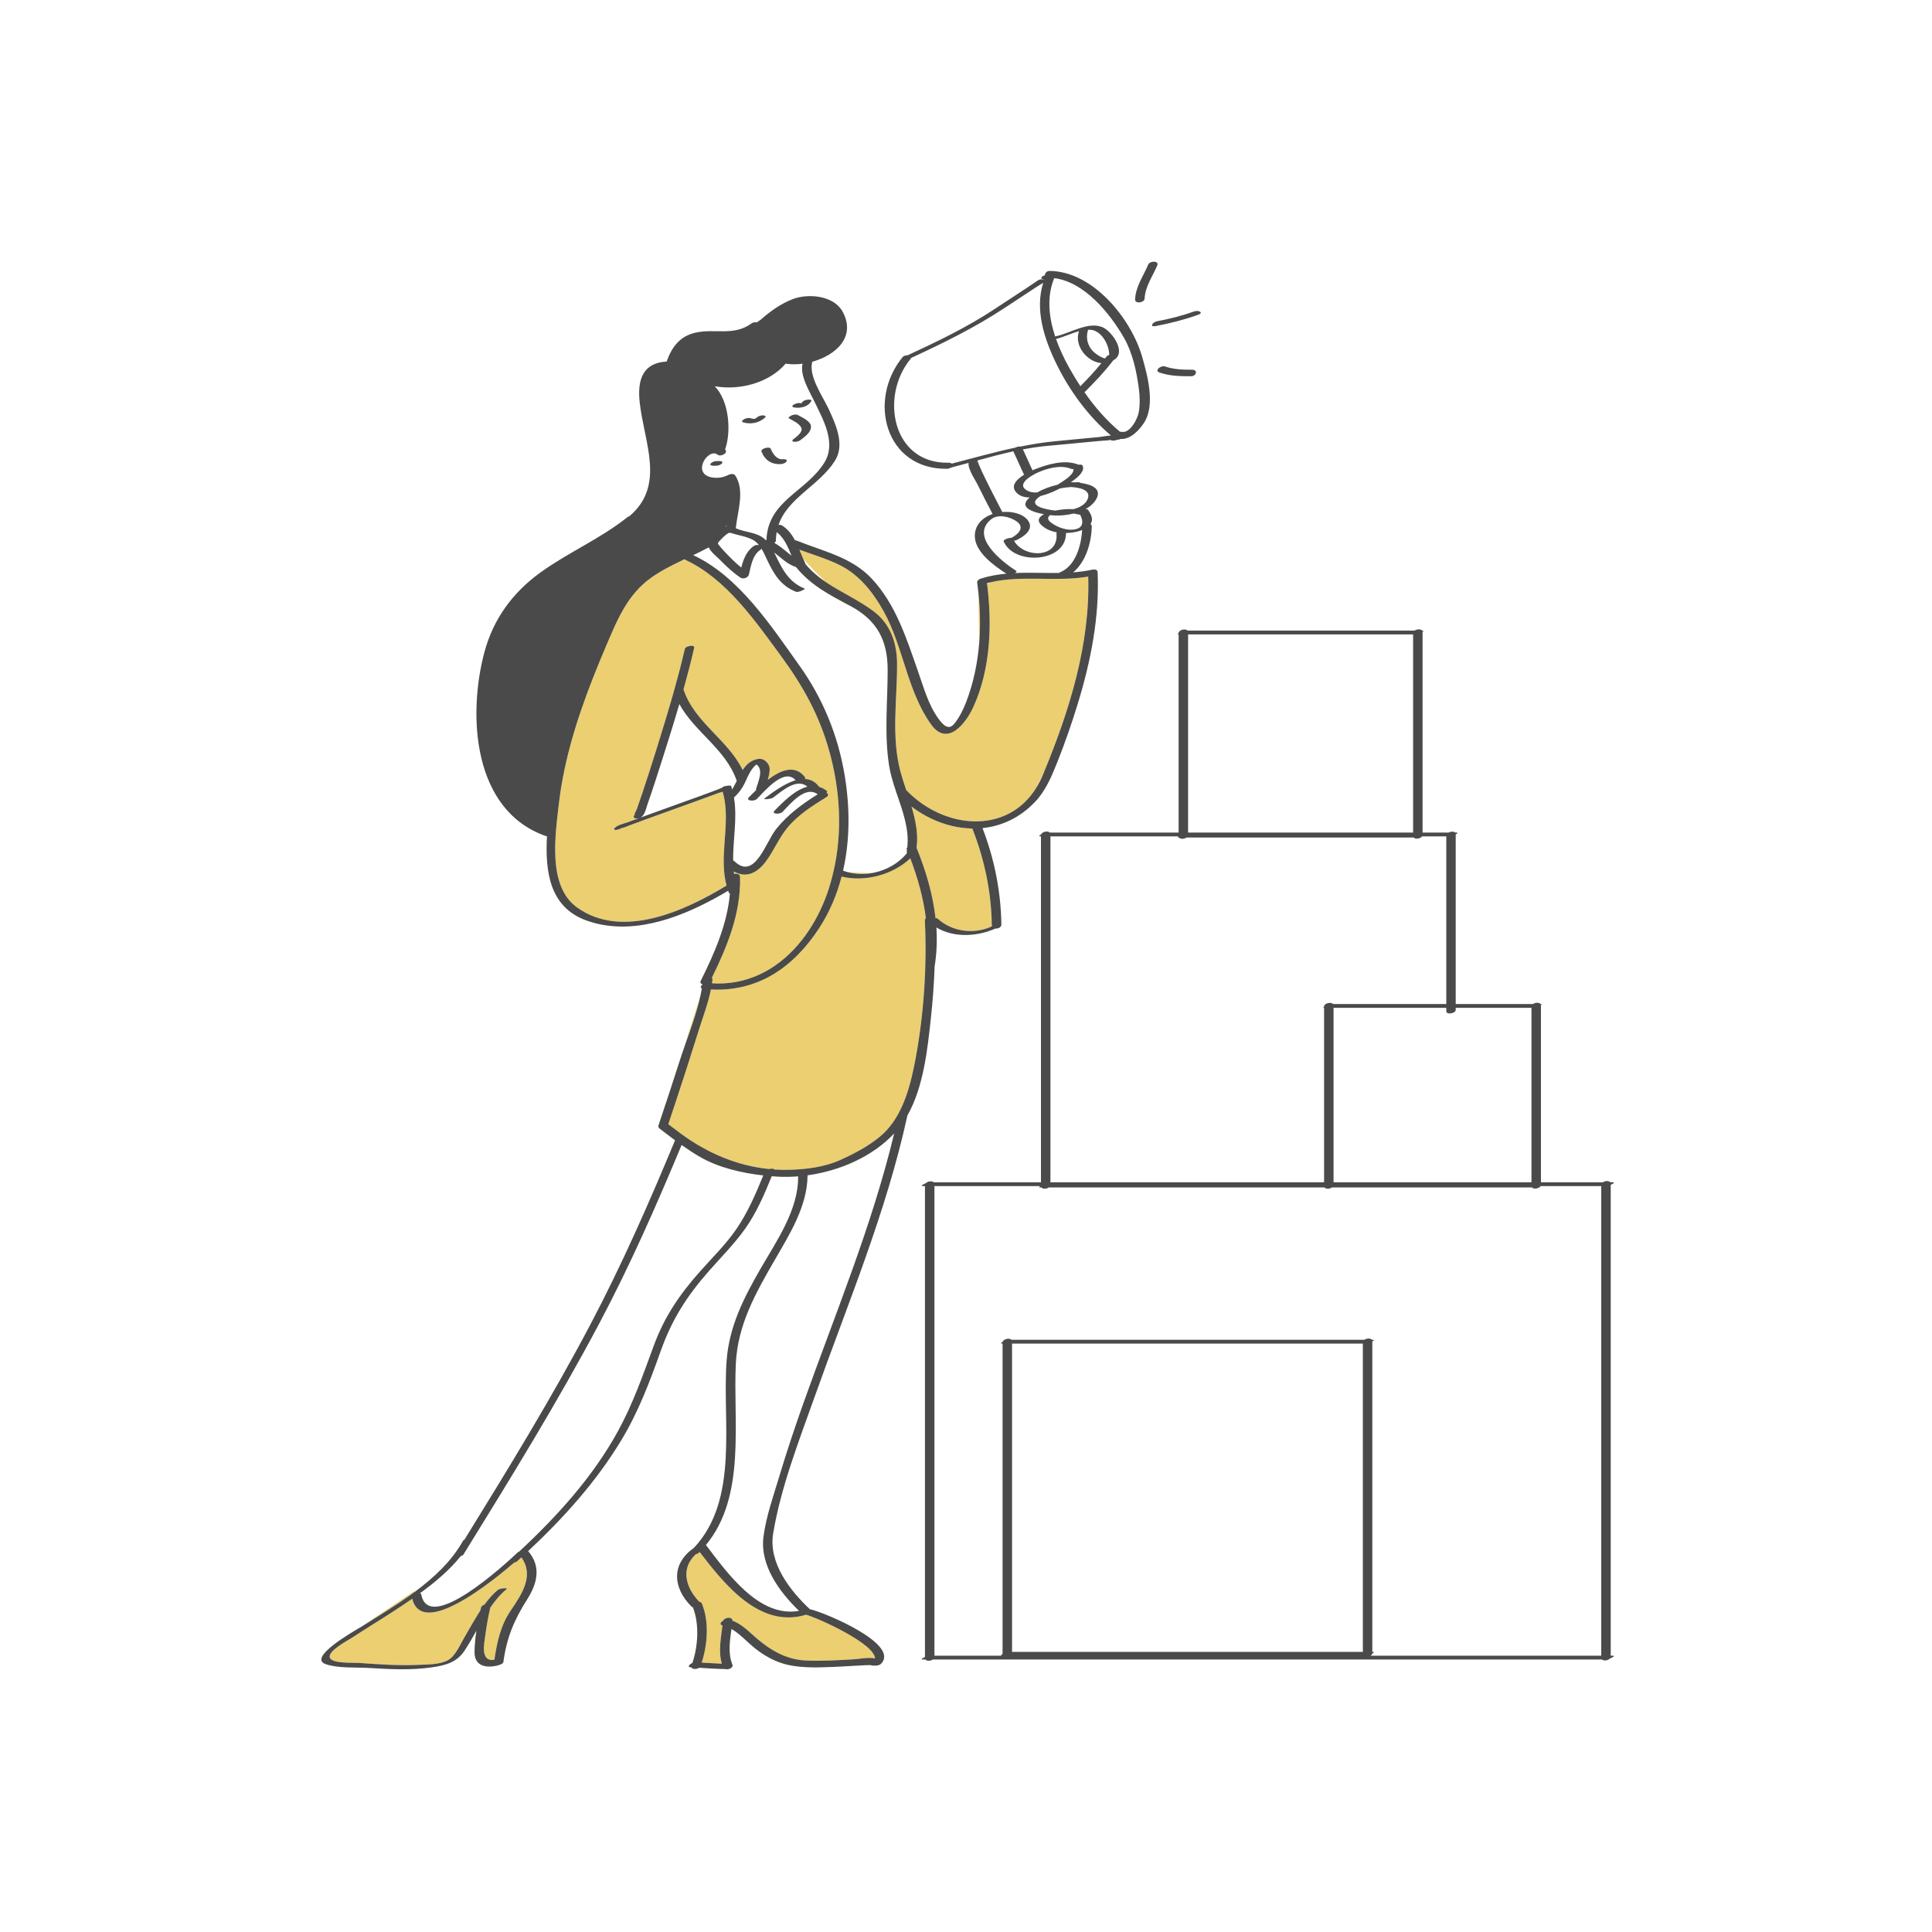 <?xml version="1.0" standalone="no"?>
<svg version="1.1" id="Layer_1" xmlns="http://www.w3.org/2000/svg" xmlns:xlink="http://www.w3.org/1999/xlink" x="0px" y="0px" width="595.28px" height="595.28px" viewBox="0 0 595.28 595.28" enable-background="new 0 0 595.28 595.28" xml:space="preserve">
<path id="color_x5F_2" fill="#ebcf71" d="M111.649,501.034c-0.081,0.051-0.214,0.13-0.379,0.228l16.349-11.041
	c0,0,0.052,0.117,0.129,0.293C122.511,494.385,116.852,497.764,111.649,501.034z M159.26,481.129
	c-0.159,0.145-0.48,0.265-0.841,0.345c-5.028,4.325-13.536,11.07-20.483,13.973c-0.213,0.112-0.407,0.207-0.566,0.273
	c-0.385,0.16-0.79,0.291-1.205,0.394c-4.483,1.478-8.051,0.95-9.146-3.517c-1.709,1.184-3.425,2.325-5.113,3.433
	c-4.442,2.917-8.997,5.658-13.44,8.572c-1.275,0.836-7.308,3.967-6.862,6.026c0.443,2.051,7.306,1.617,8.831,1.729
	c6.115,0.446,12.295,0.892,18.429,0.609c2.877-0.133,6.566-0.029,9.163-1.444c2.331-1.27,3.792-4.893,5.1-7.083
	c1.563-2.619,3.106-5.502,4.876-8.199c0.071-0.308,0.141-0.617,0.215-0.923c0.104-0.427,0.553-0.749,1.07-0.928
	c1.233-1.681,2.584-3.244,4.141-4.538c0.548-0.455,3.287-0.732,2.633-0.188c-1.92,1.596-3.528,3.534-4.975,5.633
	c-0.641,2.697-1.135,5.449-1.501,8.195c-0.384,2.882-1.714,8.594,2.758,7.924c0.778-5.424,1.907-10.611,5.051-15.231
	c3.449-5.071,7.265-10.761,3.255-16.325C160.185,480.283,159.724,480.708,159.26,481.129z M248.379,497.52
	c-14.251,4.357-25.126-9.3-32.817-19.346c-0.103,0.104-0.197,0.212-0.303,0.315c-0.191,0.187-0.511,0.318-0.864,0.392
	c-4.649,4.239-3.314,10.088,1.054,14.643c0.364,0.06,0.671,0.229,0.805,0.549c2.277,5.461,1.79,12.542-0.052,18.2
	c2.068,0.109,4.137,0.257,6.207,0.344c-1.114-3.821-0.272-7.876,0.201-11.793c-1.056-0.251-0.569-1.031,0.232-1.512
	c0.516-1.036,2.865-1.257,2.835,0.033c2.966,1.111,5.192,3.509,7.593,5.559c4.273,3.649,9.073,6.413,14.835,6.71
	c4.96,0.256,9.936-0.07,14.888-0.355c1.895-0.109,4.589-0.701,6.617-0.271C269.504,506.474,252.482,498.725,248.379,497.52z
	 M299.58,255.275c-6.559-0.103-13.168-2.542-18.729-6.762c1.26,4.229,2.14,8.534,1.554,12.692
	c2.846,7.019,5.013,14.281,5.848,21.699c0.276-0.021,0.51,0.011,0.638,0.128c4.504,4.112,11.277,4.934,16.766,2.379
	c-0.037-0.104-0.063-0.216-0.065-0.346C305.457,274.927,303.326,264.694,299.58,255.275z M210.199,324.527
	c1.979-5.824,4.422-11.97,5.695-18.058L210.199,324.527z M280.48,264.465c-5.336,5.07-14.018,7.384-21.164,5.619
	c-1.46,5.603-3.714,10.989-6.947,15.935c-7.924,12.119-18.887,19.587-33.316,18.858c-0.895,4.432-2.621,8.896-3.924,13.089
	c-2.347,7.55-4.788,15.07-7.271,22.575c-0.646,1.949-1.293,3.897-1.945,5.844c0.043,0.027,0.084,0.053,0.133,0.091
	c1.317,1.011,2.64,2.015,3.98,2.994c7.998,5.836,17.116,9.728,26.914,10.72c0.738-0.177,1.529-0.154,1.627,0.147
	c1.492,0.101,3,0.134,4.521,0.096c5.335-0.133,10.952-0.831,15.869-3.044c4.776-2.149,10.744-5.304,14.335-9.249
	c5.371-5.9,7.438-14.539,8.851-22.171c2.556-13.822,3.482-28.284,2.828-42.337c-0.013-0.279,0.111-0.515,0.309-0.705
	C284.496,276.637,282.755,270.463,280.48,264.465z M269.135,268.915c-0.438,0.028-0.878,0.056-1.348,0.056
	c-2.854,0-5.16-0.149-6.81-0.306C263.616,269.395,266.43,269.455,269.135,268.915z M335.293,177.656
	c-9.963,1.707-20.245-0.517-30.088,1.75c-0.146,0.074-0.286,0.151-0.418,0.232c-0.229,0.141-0.437,0.261-0.637,0.375
	c1.584,12.49,1.034,26.342-4.281,37.886c-2.28,4.95-7.924,12.296-12.93,5.38c-7.406-10.23-8.58-23.975-14.688-34.96
	c-3.189-5.738-7.436-11.165-13.436-14.163c-3.998-1.998-8.313-3.261-12.51-4.795c0.392,0.925,0.764,1.853,1.15,2.75
	c1.667,1.945,4.237,4.639,7.218,7.384c4.568,3.063,9.616,5.236,14.382,8.766c5.361,3.971,7.334,9.915,7.348,16.395
	c0.023,10.897-1.828,22.42,1.041,33.09c0.494,1.839,1.123,3.741,1.77,5.68c11.489,12.022,31.061,13.959,40.099-0.733
	c0.797-1.566,1.646-3.319,2.499-5.134C329.591,218.741,335.95,198.193,335.293,177.656z M292.64,223.951
	c-0.375-0.005-0.77-0.067-1.187-0.203C291.835,223.942,292.231,224.031,292.64,223.951z M301.495,182.934l0.214,15.157
	C302.115,193.043,302.006,187.946,301.495,182.934z M223.211,246.296c-0.002-0.007-0.004-0.014-0.004-0.021
	c-0.141-0.782-0.324-1.561-0.549-2.336c-0.602,0.191-1.159,0.344-1.49,0.469c-3.545,1.333-7.109,2.613-10.674,3.894
	c-4.017,1.445-8.037,2.879-12.047,4.346c-1.514,0.554-3.029,1.106-4.535,1.684c-0.574,0.22-1.15,0.438-1.718,0.675
	c-0.651,0.272-0.312,0.046-0.163-0.182c-0.375,0.396-1.937,1.005-2.472,0.889c-0.017-0.003-0.034-0.007-0.051-0.011
	c-0.159-0.035-0.333-0.166-0.251-0.35c0.484-1.072,3.229-1.643,4.164-1.995c0.896-0.337,1.798-0.664,2.697-0.996v-0.175
	c-0.408,0.006-0.776-0.091-0.846-0.424c-0.004-0.017-0.007-0.034-0.011-0.051c-0.058-0.277,0.121-0.531,0.41-0.737
	c-0.473,0.047,0.257-0.883,0.554-1.713c0.555-1.547,1.088-3.102,1.61-4.66c1.585-4.734,3.113-9.486,4.595-14.253
	c1.794-5.772,3.575-11.562,5.216-17.389c-0.013-0.158,0.03-0.309,0.126-0.446c1.168-4.165,2.264-8.348,3.23-12.56
	c0.22-0.958,3.133-1.424,2.893-0.378c-0.988,4.307-2.101,8.589-3.291,12.852c3.34,10.157,13.645,15.408,18.225,24.827
	c1.137-1.716,2.567-3.068,4.782-3.42c1.847-0.294,3.563,1.419,3.536,3.227c-0.018,1.132-0.278,2.191-0.596,3.24
	c3.802-2.925,8.271-4.892,11.405-0.927c0.173,0.22,0.17,0.439,0.063,0.643c1.611,0.079,3.1,0.742,4.298,2.312
	c0.016,0.021,0.01,0.048-0.005,0.079c0.805,0.231,1.606,0.627,2.399,1.237c0.242,0.187,0.173,0.419-0.061,0.638
	c0.572,0.298,0.787,0.833-0.068,1.36c-4.357,2.681-8.873,5.55-12.124,9.58c-2.62,3.247-4.12,7.132-6.637,10.412
	c-2.926,3.813-6.296,4.808-9.738,2.874c0.03,0.259,0.077,0.516,0.113,0.774c0.825-0.215,1.812,0.029,1.833,0.937
	c0.256,11.117-3.875,21.23-8.678,31.032c0.131,0.154,0.202,0.357,0.176,0.622c-0.037,0.368-0.101,0.737-0.152,1.106
	c5.197,0.319,9.971-0.627,14.256-2.536c4.675-2.083,8.768-5.309,12.2-9.276c0.843-0.974,1.646-1.992,2.407-3.049
	c0.393-0.545,0.771-1.102,1.143-1.667c2.536-3.867,4.558-8.175,6-12.671c0.49-1.529,0.911-3.073,1.284-4.626
	c-0.052-0.09-0.02-0.192,0.075-0.299c2.92-12.417,2.164-25.489-1.32-37.772c-3.107-10.957-8.105-19.857-14.793-28.975
	c-7.912-10.788-16.967-23.865-29.501-29.625l-1.024,0.218c-3.287,1.568-6.529,3.212-9.474,5.308
	c-7.341,5.225-10.439,12.966-13.865,20.995c-5.603,13.133-10.771,26.825-13.397,40.947l-0.828,5.035
	c-0.135,0.962-0.261,1.925-0.369,2.891c-1.054,9.391-3.527,25.112,5.572,31.68c13.861,10.006,33.195,1.163,46.117-6.699
	C221.526,264.186,224.772,255.061,223.211,246.296z M186.167,285.033c-1.518-0.252-3.025-0.615-4.521-1.098
	C183.002,284.505,184.527,284.858,186.167,285.033z"></path>
<path id="color_x5F_1" d="M222.467,142.754c-0.42,0.512-1.29,0.749-1.924,0.749c-0.271,0-0.543,0-0.814,0
	c-0.369,0-1.18-0.159-0.742-0.69c0.42-0.512,1.29-0.749,1.924-0.749c0.271,0,0.543,0,0.814,0
	C222.094,142.063,222.904,142.223,222.467,142.754z M245.829,127.882c-0.552-0.312-1.331-0.116-1.885,0.096
	c-0.136,0.051-1.353,0.648-0.832,0.943c1.223,0.691,2.941,1.434,3.69,2.697c0.862,1.454-1.479,3.028-2.375,3.727
	c-0.44,0.344-0.383,0.714,0.207,0.772c0.66,0.065,1.52-0.136,2.049-0.549c1.275-0.995,3.211-2.318,3.193-4.135
	C249.861,129.747,246.988,128.537,245.829,127.882z M241.158,141.503c-1.824,0.15-3.073-1.708-3.65-3.179
	c-0.37-0.941-3.228-0.061-2.898,0.776c1.074,2.733,3.179,4.119,6.119,3.876c0.52-0.043,1.489-0.354,1.658-0.937
	C242.569,141.416,241.469,141.478,241.158,141.503z M235.027,127.977c-0.696,0.022-1.414,0.262-1.927,0.739
	c-0.55,0.51-1.16,0.35-1.839,0.144c-0.651-0.198-1.456,0.012-2.038,0.324c-0.289,0.155-0.968,0.729-0.308,0.93
	c2.38,0.724,5.006,0.223,6.843-1.484C236.277,128.147,235.314,127.968,235.027,127.977z M246.936,124.271
	c-0.153-0.018-0.308-0.032-0.459-0.06c-0.647-0.119-1.527,0.174-2.049,0.549c-0.498,0.358-0.329,0.676,0.207,0.774
	c1.9,0.349,4.355-0.153,5.342-1.976c0.285-0.526-1.033-0.428-1.191-0.403c-0.567,0.09-1.383,0.31-1.68,0.86
	C247.053,124.114,246.998,124.192,246.936,124.271z M358.928,112.902c-1.168-0.406-3.411,1.276-1.695,1.873
	c3.156,1.098,6.444,1.153,9.749,1.155c1.615,0.001,2.258-2.011,0.287-2.012C364.438,113.917,361.627,113.841,358.928,112.902z
	 M356.056,100.468c4.446-0.833,8.806-1.949,13.071-3.462c1.922-0.682,0.148-1.514-1.111-1.067c-3.756,1.333-7.615,2.317-11.53,3.05
	C355.172,99.234,354.052,100.843,356.056,100.468z M352.671,92.013c0.16-3.744,2.485-6.865,3.896-10.222
	c0.639-1.52-2.278-1.462-2.764-0.307c-1.484,3.536-3.896,6.816-4.063,10.763C349.676,93.735,352.617,93.29,352.671,92.013z
	 M286.839,313.521c-1.024,9.516-2.239,21.369-7.271,30.206c-0.002,0.019,0.002,0.035-0.002,0.055
	c-6.514,29.846-18.402,58-28.598,86.688c-4.815,13.546-10.379,27.77-12.744,42.004c-1.506,9.055,5.176,17.613,11.342,23.377
	c0.049,0.002,0.098,0.005,0.14,0.014c4.163,0.889,28.107,10.818,21.61,16.905c-0.356,0.334-1.342,0.511-1.996,0.43
	c-0.343,0.039-0.674,0.001-0.925-0.119c-0.102,0.012-0.254-0.001-0.463-0.044c-0.465,0.01-0.931,0.026-1.396,0.047
	c-0.922,0.045-1.843,0.094-2.764,0.146c-2.331,0.134-4.662,0.279-6.995,0.372c-4.56,0.181-9.133,0.365-13.628-0.545
	c-4.207-0.852-8.088-3.078-11.325-5.843c-2.051-1.751-4.054-3.939-6.45-5.298c-0.504,3.683-1.112,7.448,0.284,10.972
	c0.386,0.976-1.206,1.681-2.21,1.371c-2.686-0.025-5.365-0.241-8.047-0.39c-0.72,0.49-2.065,0.528-2.344-0.107
	c-0.004,0-0.008,0-0.012,0c-1.491-0.046-0.656-0.956,0.291-1.374c1.766-5.278,2.166-11.964,0.168-17.136
	c-0.162-0.04-0.303-0.106-0.406-0.208c-5.903-5.855-6.259-13.247,0.663-18.074c14.14-14.997,8.689-39.186,10.13-57.845
	c0.809-10.472,5.268-19.236,10.446-28.215c4.931-8.547,11.716-18.178,11.579-28.461c-2.063,0.163-4.107,0.211-6.099,0.109
	c-0.665-0.034-1.35-0.091-2.03-0.143c-2.311,5.689-4.783,11.446-8.378,16.436c-3.288,4.563-7.275,8.558-10.983,12.772
	c-6.851,7.789-11.425,14.987-14.88,24.718c-3.333,9.384-6.835,18.624-11.983,27.197c-7.762,12.923-17.865,24.118-28.828,34.385
	c4.04,4.713,2.867,9.871-0.27,14.811c-4.031,6.347-6.334,11.798-7.356,19.292c-0.063,0.47-0.681,0.83-1.331,0.977
	c-0.082,0.032-0.146,0.074-0.24,0.099c-3.712,0.98-7.415,0.314-7.331-4.172c0.04-2.152,0.257-4.326,0.583-6.487
	c-1.22,2.179-2.43,4.334-3.762,6.305c-2.362,3.494-5.838,4.379-9.888,4.978c-6.397,0.946-13.073,0.592-19.5,0.2
	c-4.093-0.25-9.277,0.163-13.22-1.149c-5.81-1.932,8.061-9.867,10.849-11.514c0.165-0.098,0.298-0.177,0.379-0.228
	c5.202-3.27,10.861-6.649,16.099-10.52c5.979-4.42,11.405-9.483,14.939-15.796c0.078-0.14,0.236-0.26,0.441-0.359
	c13.455-21.79,26.875-43.666,38.815-66.326c9.691-18.391,18.04-37.387,26.005-56.578c0.015-0.036,0.04-0.069,0.066-0.102
	c-1.627-1.2-3.233-2.426-4.818-3.661c-0.356-0.277-0.414-0.615-0.275-1.027c2.239-6.661,4.433-13.337,6.577-20.029
	c0.224-0.697,0.459-1.401,0.7-2.108c1.979-5.824,4.422-11.97,5.695-18.058c0.131-0.632,0.248-1.263,0.353-1.893
	c-0.55-0.266-0.318-0.811,0.187-1.217c0.004-0.025,0.006-0.051,0.01-0.077c-0.502-0.151-0.803-0.521-0.5-1.13
	c4.258-8.576,8.105-17.355,8.969-26.852c-0.168-0.043-0.293-0.121-0.344-0.25c-0.078-0.199-0.13-0.4-0.201-0.6
	c-11.219,6.681-25.041,12.765-38.2,10.583c-1.518-0.252-3.025-0.615-4.521-1.098c-0.301-0.098-0.604-0.191-0.903-0.298
	c-11.513-4.122-12.774-15.219-12.212-25.997c-0.136,0.001-0.264-0.012-0.372-0.05c-22.431-7.857-24.131-37.072-18.905-56.634
	c2.739-10.25,8.729-18.418,17.313-24.601c8.6-6.193,18.507-10.409,26.798-17.037c0.133-0.106,0.328-0.188,0.551-0.25
	c11.229-9.516,4.553-22.663,3.188-35.063c-0.789-7.173,1.058-12.189,8.301-12.612c1.565-4.382,3.999-7.786,8.849-8.888
	c6.061-1.377,11.844,1.167,17.343-2.888c0.42-0.31,1.057-0.375,1.569-0.27l1.27-0.885c2.939-2.584,6.092-4.872,9.878-6.319
	c4.737-1.811,12.57-1.096,15.293,3.844c4.266,7.739-2.017,13.444-9.302,15.461c-1.34,4.308,3.253,10.769,4.98,14.492
	c2.219,4.779,5.123,11.046,1.98,16.021c-4.836,7.654-14.535,11.392-17.394,19.789c0.379-0.066,0.75-0.042,1.019,0.122
	c1.824,1.111,3.069,2.763,4.064,4.608c0.185-0.008,0.362,0.013,0.517,0.076c8.13,3.323,16.871,5.044,23.116,11.719
	c7.444,7.956,10.726,18.468,14.258,28.543c1.686,4.805,3.188,10.298,6.211,14.475c0.665,0.919,1.486,1.995,2.396,2.458
	c0.382,0.194,0.778,0.283,1.187,0.203c0.474-0.093,0.961-0.406,1.457-1.032c1.614-2.04,2.767-4.433,3.687-6.856
	c2.184-5.75,3.432-11.823,3.926-17.972c0.406-5.048,0.297-10.145-0.214-15.157c-0.116-1.138-0.246-2.273-0.403-3.401
	c-0.1-0.715,0.625-1.113,1.206-1.295c2.572-0.807,5.171-1.245,7.784-1.487c-3.756-2.414-9.621-6.608-9.723-11.488
	c-0.074-3.513,2.408-5.846,5.472-6.902c-1.584-3.021-3.145-6.055-4.649-9.116c-0.51-1.037-3.048-4.798-2.742-6.626
	c-1.837,0.503-3.669,0.998-5.498,1.467c-0.265,0.2-0.621,0.342-1.037,0.35c-19.061,0.357-24.758-21.076-13.779-34.427
	c0.296-0.36,0.936-0.542,1.513-0.541c9.165-4.239,18.251-8.594,26.689-14.169c3.101-2.048,6.221-4.067,9.318-6.12
	c1.252-0.83,2.511-1.653,3.74-2.515c1.35-0.947,1.204-0.414,2.445-0.681c0.003-0.006,0.005-0.012,0.007-0.019
	c-1.293,0.204-1.387-0.713,0.139-1.165c0.002,0,0.004-0.001,0.006-0.001c-0.076-0.605,0.516-1.333,1.492-1.321
	c13.317,0.165,25.115,14.72,28.482,26.599c1.609,5.681,4.102,14.752,0.512,20.224c-1.502,2.29-4.14,5.12-7.167,4.95
	c-0.35,0.167-0.753,0.26-1.11,0.236c-0.082,0.033-0.164,0.066-0.243,0.098c-0.71,0.291-1.646,0.206-1.841-0.081
	c-0.09,0.083-0.279,0.141-0.771,0.173c-0.756,0.049-1.511,0.103-2.266,0.167c-1.687,0.145-3.372,0.3-5.057,0.462
	c-3.628,0.35-7.254,0.73-10.886,1.035c-2.665,0.224-5.316,0.617-7.954,1.119c1.029,2.13,1.933,4.319,2.969,6.446
	c0.242-0.107,0.471-0.205,0.661-0.281c3.978-1.599,9.327-3.165,13.52-1.441c0.564-0.094,1.091-0.037,1.245,0.299
	c0.76,1.664-1.356,3.584-3.643,5.09c0.352,0.007,0.746,0.022,1.166,0.048c0.359-0.018,0.726-0.045,1.074-0.049
	c0.229-0.003,0.611,0.062,0.781,0.23c3.177,0.438,6.541,1.641,4.924,4.8c-0.717,1.399-1.963,2.465-3.447,3.265
	c0.344-0.038,0.634,0.002,0.771,0.185c0.898,1.188,1.843,3.007,0.793,4.406c0.248,0.152,0.41,0.396,0.402,0.752
	c-0.1,4.903-1.788,10.858-5.736,14.14c1.952-0.15,3.898-0.397,5.834-0.822c0.686-0.15,1.666-0.113,1.705,0.774
	c0.605,13.694-2.09,27.397-6.09,40.445c-1.874,6.114-3.962,12.166-6.34,18.104c-1.728,4.315-3.524,8.685-6.761,12.124
	c-4.7,4.997-10.399,7.575-16.283,8.173c3.663,9.437,5.683,19.62,5.816,29.738c0.011,0.813-0.985,1.279-1.822,1.212
	c-5.688,2.528-12.818,2.888-18.2-0.328c0.249,3.876,0.115,7.791-0.497,11.732c-0.006,0.038-0.023,0.075-0.041,0.112
	C287.796,302.938,287.405,308.262,286.839,313.521z M232.302,168.201c0.435-0.296,1.05-0.343,1.557-0.227
	c-0.53-0.666-1.137-1.244-1.87-1.631c-2.137-1.129-4.564-1.38-6.837-2.156c-0.252,0.031-0.498,0.02-0.717-0.036
	c-0.076,0.014-0.152,0.024-0.229,0.031c0.795-0.044-0.125,0.234-0.537,0.584c-0.573,0.488-1.137,0.997-1.636,1.563
	c-0.28,0.318-1.071,0.93-0.724,1.375c0.501,0.642,1.021,1.268,1.575,1.865c1.713,1.846,3.525,3.709,5.515,5.305
	C229.074,172.292,230.009,169.765,232.302,168.201z M223.504,162.289c0.122-0.047,0.244-0.091,0.363-0.122
	c0.012-0.082,0.025-0.166,0.037-0.248L223.504,162.289z M260.978,268.665c2.639,0.73,5.452,0.791,8.157,0.25
	c4.027-0.805,7.803-2.924,10.355-6.118c-0.101-0.114-0.15-0.262-0.113-0.457c0.032-0.169,0.044-0.337,0.07-0.506
	c-0.035-0.088-0.069-0.177-0.105-0.265c-0.063-0.153,0.03-0.316,0.208-0.469c0.651-5.646-1.44-11.241-3.314-16.769
	c-0.146-0.163-0.19-0.329-0.164-0.488c-0.887-2.638-1.702-5.261-2.115-7.867c-1.565-9.87-0.437-19.736-0.458-29.664
	c-0.021-9.096-3.321-15.245-11.494-19.601c-6.516-3.472-12.113-6.31-16.77-12.014c-2.604-0.78-4.535-2.832-6.688-4.452
	c2.271,4.69,4.253,9.125,9.464,11.133c0.194,0.075-1.949,1.266-2.736,0.962c-4.739-1.826-6.918-5.571-8.982-9.969
	c-0.484-1.03-1.004-2.217-1.661-3.298c-0.089,0.127-0.225,0.259-0.422,0.393c-2.39,1.63-2.828,4.956-3.468,7.57
	c-0.244,0.997-1.744,1.494-2.587,0.938c-2.357-1.552-4.479-3.59-6.45-5.6c-0.718-0.732-2.722-2.3-3.327-3.719
	c-1.567,0.839-3.169,1.628-4.787,2.396c14.091,6.562,24.054,21.888,32.772,34.097c7.196,10.076,11.854,21.494,13.895,33.751
	c1.609,9.665,1.686,19.801-0.498,29.372C260.16,268.419,260.566,268.551,260.978,268.665z M305.591,285.066
	c-0.134-10.139-2.265-20.372-6.011-29.791c-6.559-0.103-13.168-2.542-18.729-6.762c1.26,4.229,2.14,8.534,1.554,12.692
	c2.846,7.019,5.013,14.281,5.848,21.699c0.276-0.021,0.51,0.011,0.638,0.128c4.504,4.112,11.277,4.934,16.766,2.379
	C305.619,285.308,305.593,285.196,305.591,285.066z M331.649,162.999c2.351-0.649,2.067-2.79,1.128-4.44
	c-0.175,0.009-0.344-0.001-0.498-0.041c-0.473-0.121-0.959-0.218-1.449-0.3c-1.992,0.499-4.037,0.683-5.686,0.629
	c-0.353-0.012-0.905-0.052-1.569-0.128c-0.812,0.53-0.972,1.38,0.257,2.298C325.887,162.553,329.054,163.716,331.649,162.999z
	 M330.02,150.06c-1.109,0.061-2.275,0.201-3.447,0.441c-0.393,0.201-0.723,0.364-0.952,0.476c-1.249,0.612-3.085,1.376-5.013,1.854
	c-0.225,0.148-0.458,0.289-0.666,0.45c-3.363,2.611,2.371,3.747,5.217,4.037c1.827-0.367,3.731-0.529,5.612-0.443
	c1.95-0.514,3.756-1.479,4.392-3.214C336.161,150.933,332.683,150.227,330.02,150.06z M316.252,151.01
	c0.995,0.621,2.132,0.813,3.308,0.728c1.907-1.085,4.087-1.878,6.315-2.393c0.314-0.194,0.616-0.387,0.895-0.575
	c0.988-0.666,4.271-2.621,3.981-4.238c-0.252,0.034-0.474,0.029-0.618-0.034c-3.151-1.365-7.255-0.274-10.258,1.042
	C318.331,146.215,313.022,148.992,316.252,151.01z M324.817,85.702c-2.349,5.699-1.67,12.044,0.295,17.975
	c0.11-0.037,0.22-0.069,0.325-0.091c4.215-0.867,10.209-4.857,14.62-2.59c2.538,1.304,6.849,7.166,3.523,9.668
	c-0.195,0.147-0.395,0.276-0.596,0.396c-2.665,3.522-5.714,6.69-8.83,9.813c3.132,4.5,6.744,8.679,10.93,12.155
	c0.155-0.017,0.313-0.014,0.472,0.021c2.677,0.595,5.024-4.14,5.342-6.16c0.383-2.445,0.315-4.854-0.019-7.309
	c-0.721-5.305-1.913-10.91-4.62-15.597C341.934,96.491,334.106,86.829,324.817,85.702z M341.773,109.357
	c0.016-3.063-2.34-7.411-5.622-7.728c-0.295-0.028-0.591-0.033-0.89-0.027c0,0.009,0.005,0.017,0.002,0.027
	c-0.879,2.689-0.021,5.482,2.235,7.232c0.878,0.681,1.889,1.328,2.987,1.596c0.156-0.205,0.324-0.397,0.477-0.604
	C341.14,109.613,341.439,109.449,341.773,109.357z M332.412,102.168c0.015-0.045,0.041-0.088,0.074-0.129
	c-2.396,0.647-4.82,1.833-7.114,2.398c1.103,3.136,2.536,6.142,4.049,8.849c1.079,1.93,2.231,3.844,3.459,5.717
	c2.26-2.286,4.456-4.623,6.479-7.117C334.979,111.504,330.952,106.637,332.412,102.168z M312.947,137.89
	c0.424-0.251,0.959-0.366,1.39-0.278c3.618-0.737,7.261-1.342,10.951-1.677c4.376-0.398,8.745-0.86,13.12-1.25
	c1.053-0.094,2.508-0.406,3.883-0.505c-7.081-6.012-12.881-13.978-16.898-22.273c-3.675-7.589-6.566-16.496-3.969-24.75
	c-0.672,0.412-1.346,0.784-1.862,1.127c-3.354,2.235-6.739,4.422-10.103,6.644c-9.116,6.022-18.826,10.788-28.739,15.367
	c-0.04,0.114-0.105,0.237-0.22,0.376c-9.392,11.42-5.635,32.228,11.732,31.902c0.505-0.009,0.83,0.105,1.012,0.281
	C299.8,141.168,306.332,139.306,312.947,137.89z M308.816,157.751c2.74-0.21,6.047,0.365,7.736,2.381
	c2.37,2.829-0.961,5.144-3.375,6.302c-0.181,0.087-0.453,0.144-0.747,0.173c3.029,5.397,13.88,5.542,13.083-2.271
	c-0.011-0.107,0.033-0.21,0.113-0.307c-1.792-0.316-3.482-1.014-4.783-2.261c-1.538-1.473-0.566-2.592,0.832-3.33
	c-3.628-0.65-7.986-2.161-4.422-5.147c0.006-0.005,0.014-0.009,0.02-0.014c-1.632-0.006-3.124-0.42-4.148-1.553
	c-1.857-2.055,0.157-4.056,2.406-5.454c-1.116-2.282-2.068-4.64-3.191-6.918c-0.049-0.1-0.075-0.197-0.091-0.292
	c-3.706,0.812-7.388,1.797-11.052,2.801c0.171,0.188,0.093,0.458-0.473,0.801c0.903-0.549,0.481-0.443,0.941,0.646
	c0.291,0.689,0.596,1.372,0.914,2.049c0.842,1.792,1.717,3.568,2.609,5.336C306.38,153.055,307.588,155.409,308.816,157.751z
	 M312.689,176.564c4.515-0.209,9.064,0.035,13.596-0.029c0.111-0.078,0.238-0.154,0.402-0.222c4.709-1.957,6.467-8.215,6.735-13.022
	c-0.51,0.211-1.032,0.393-1.558,0.513c-1.07,0.245-2.237,0.399-3.422,0.428c0.156,9.089-16.008,10.133-19.211,2.547
	c-0.187-0.442,1.438-1.1,2.344-1.043c2.077-1.039,4.342-3.151,1.693-5.063c-1.986-1.434-5.674-2.384-7.803-0.731
	c-6.827,5.299,3.314,13.191,7.654,15.957C313.359,176.051,313.117,176.321,312.689,176.564z M286.939,223.279
	c-7.406-10.23-8.58-23.975-14.688-34.96c-3.189-5.738-7.436-11.165-13.436-14.163c-3.998-1.998-8.313-3.261-12.51-4.795
	c0.392,0.925,0.764,1.853,1.15,2.75c0.206,0.477,0.414,0.946,0.634,1.4c0.046,0.095,0.054,0.184,0.054,0.271
	c1.984,2.336,4.193,4.145,6.53,5.712c4.568,3.063,9.616,5.236,14.382,8.766c5.361,3.971,7.334,9.915,7.348,16.395
	c0.023,10.897-1.828,22.42,1.041,33.09c0.494,1.839,1.123,3.741,1.77,5.68c11.489,12.022,31.061,13.959,40.099-0.733
	c0.712-1.156,1.365-2.402,1.937-3.768c0.189-0.453,0.374-0.912,0.563-1.366c7.778-18.817,14.138-39.365,13.48-59.903
	c-9.963,1.707-20.245-0.517-30.088,1.75c-0.367,0.084-0.731,0.183-1.097,0.28c0.015,0.109,0.028,0.219,0.042,0.328
	c1.584,12.49,1.034,26.342-4.281,37.886C297.589,222.849,291.945,230.195,286.939,223.279z M239.31,163.948
	c-0.146,0.818-0.237,1.673-0.251,2.581c-0.005,0.297-0.19,0.551-0.466,0.744c1.165,0.65,2.23,1.502,3.27,2.32
	c0.628,0.495,1.305,1.081,2.019,1.627C242.778,168.497,241.595,165.68,239.31,163.948z M247.288,112.064
	c-1.808,0.239-3.595,0.242-5.227-0.014c-4.999,5.864-14.082,8.335-21.824,6.962c4.493,4.658,5.104,13.99,3.177,19.483
	c1.096,1.043-1.326,2.392-2.312,1.6c-2.769-2.228-8.037,5.541-2.077,6.948c1.967,0.398,3.813,0.138,5.535-0.778
	c0.56-0.245,1.561-0.398,1.97,0.22c3.058,4.629,0.706,11.173,0.172,16.277c2.942,1.341,6.535,1.14,9.007,3.419
	c0.09,0.083,0.165,0.175,0.251,0.26c0.064-0.013,0.129-0.025,0.192-0.031c0.435-12.137,12.089-14.761,17.79-23.784
	c3.825-6.054-0.209-13.095-2.951-18.809C249.482,120.671,246.395,115.817,247.288,112.064z M223.859,272.86
	c-2.333-8.674,0.913-17.799-0.648-26.564c-0.002-0.007-0.003-0.014-0.004-0.021c-0.141-0.782-0.324-1.561-0.549-2.336
	c-0.602,0.191-1.159,0.344-1.49,0.469c-3.545,1.333-7.109,2.613-10.674,3.894c-4.017,1.445-8.037,2.879-12.047,4.346
	c-1.514,0.554-3.029,1.106-4.535,1.684c-0.574,0.22-1.15,0.438-1.718,0.675c-0.651,0.272-0.312,0.046-0.163-0.182
	c-0.375,0.396-1.937,1.005-2.472,0.889c-0.017-0.003-0.034-0.007-0.051-0.011c-0.159-0.035-0.333-0.166-0.251-0.35
	c0.484-1.072,3.229-1.643,4.164-1.995c0.896-0.337,1.798-0.664,2.697-0.996c0.257-0.095,0.514-0.19,0.771-0.284
	c-0.23,0.06-0.506,0.105-0.771,0.109c-0.408,0.006-0.776-0.091-0.846-0.424c-0.004-0.017-0.007-0.034-0.011-0.051
	c-0.058-0.277,0.121-0.531,0.41-0.737c-0.473,0.047,0.257-0.883,0.554-1.713c0.555-1.547,1.088-3.102,1.61-4.66
	c1.585-4.734,3.113-9.486,4.595-14.253c1.794-5.772,3.575-11.562,5.216-17.389c-0.013-0.158,0.03-0.309,0.126-0.446
	c1.168-4.165,2.264-8.348,3.23-12.56c0.22-0.958,3.133-1.424,2.893-0.378c-0.988,4.307-2.101,8.589-3.291,12.852
	c3.34,10.157,13.645,15.408,18.225,24.827c1.137-1.716,2.567-3.068,4.782-3.42c1.847-0.294,3.563,1.419,3.536,3.227
	c-0.018,1.132-0.278,2.191-0.596,3.24c3.802-2.925,8.271-4.892,11.405-0.927c0.173,0.22,0.17,0.439,0.063,0.643
	c1.611,0.079,3.1,0.742,4.298,2.312c0.016,0.021,0.01,0.048-0.005,0.079c0.805,0.231,1.606,0.627,2.399,1.237
	c0.242,0.187,0.173,0.419-0.061,0.638c0.572,0.298,0.787,0.833-0.068,1.36c-4.357,2.681-8.873,5.55-12.124,9.58
	c-2.62,3.247-4.12,7.132-6.637,10.412c-2.926,3.813-6.296,4.808-9.738,2.874c0.03,0.259,0.077,0.516,0.113,0.774
	c0.825-0.215,1.812,0.029,1.833,0.937c0.256,11.117-3.875,21.23-8.678,31.032c0.131,0.154,0.202,0.357,0.176,0.622
	c-0.037,0.368-0.101,0.737-0.152,1.106c5.197,0.319,9.971-0.627,14.256-2.536c4.675-2.083,8.768-5.309,12.2-9.276
	c0.843-0.974,1.646-1.992,2.407-3.049c0.393-0.545,0.771-1.102,1.143-1.667c2.536-3.867,4.558-8.175,6-12.671
	c0.49-1.529,0.911-3.073,1.284-4.626c-0.052-0.09-0.02-0.192,0.075-0.299c2.92-12.417,2.164-25.489-1.32-37.772
	c-3.107-10.957-8.105-19.857-14.793-28.975c-7.912-10.788-16.967-23.865-29.501-29.625c-0.094-0.043-0.183-0.094-0.276-0.136
	c-0.25,0.118-0.5,0.235-0.748,0.354c-3.287,1.568-6.529,3.212-9.474,5.308c-7.341,5.225-10.439,12.966-13.865,20.995
	c-5.603,13.133-10.771,26.825-13.397,40.947c-0.311,1.673-0.593,3.35-0.828,5.035c-0.135,0.962-0.261,1.925-0.369,2.891
	c-1.054,9.391-3.527,25.112,5.572,31.68C191.604,289.565,210.938,280.722,223.859,272.86z M226.146,245.713
	c1.084,6.383-0.324,12.954-0.255,19.4c0.138,0.053,0.264,0.124,0.366,0.223c6.298,6.096,9.681-5.92,12.9-9.91
	c3.576-4.433,7.998-7.693,12.785-10.685c-3.854-2.834-8.387,2.95-10.909,5.48c-0.688,0.691-3.537,0.708-2.33-0.502
	c2.581-2.59,6.212-6.357,10.053-7.324c-3.169-2.812-7.787,1.299-10.575,3.387c-0.547,0.41-3.226,0.686-2.619,0.231
	c2.307-1.728,6.01-4.565,9.582-5.605c-3.471-4.009-9.48,3.291-11.977,5.796c-0.757,0.761-3.596,0.628-2.359-0.613
	c0.601-0.604,1.34-1.356,2.173-2.16c-0.054-0.061-0.075-0.138-0.049-0.233c0.642-2.331,2.477-6.012,0.139-7.657
	c-1.672,1.369-2.449,3.244-3.389,5.293C228.801,242.757,227.695,244.326,226.146,245.713z M197.328,251.917
	c2.254-0.824,4.51-1.641,6.767-2.452c4.017-1.445,8.038-2.879,12.047-4.346c1.515-0.554,3.03-1.106,4.536-1.684
	c0.573-0.22,1.15-0.438,1.717-0.675c0.013-0.005,0.016-0.006,0.027-0.011c0.313-0.579,2.246-0.775,2.608-0.697
	c0.017,0.003,0.034,0.007,0.051,0.011c0.151,0.033,0.311,0.155,0.255,0.326c0.096,0.29,0.166,0.582,0.249,0.872
	c0.513-0.856,0.977-1.779,1.438-2.709c-0.043-0.057-0.078-0.121-0.104-0.192c-3.402-9.626-12.902-14.809-17.598-23.435
	c-1.721,5.895-3.567,11.755-5.428,17.592c-1.413,4.435-2.831,8.873-4.381,13.262C199.034,249.137,198.721,251.192,197.328,251.917z
	 M207.857,340.541c-0.646,1.949-1.293,3.897-1.945,5.844c0.043,0.027,0.084,0.053,0.133,0.091c1.317,1.011,2.64,2.015,3.98,2.994
	c7.998,5.836,17.116,9.728,26.914,10.72c0.738-0.177,1.529-0.154,1.627,0.147c1.492,0.101,3,0.134,4.521,0.096
	c5.335-0.133,10.952-0.831,15.869-3.044c4.776-2.149,10.744-5.304,14.335-9.249c5.371-5.9,7.438-14.539,8.851-22.171
	c2.556-13.822,3.482-28.284,2.828-42.337c-0.013-0.279,0.111-0.515,0.309-0.705c-0.783-6.289-2.524-12.462-4.799-18.46
	c-5.336,5.07-14.018,7.384-21.164,5.619c-1.46,5.603-3.714,10.989-6.947,15.935c-7.924,12.119-18.887,19.587-33.316,18.858
	c-0.895,4.432-2.621,8.896-3.924,13.089C212.782,325.516,210.341,333.036,207.857,340.541z M108.464,504.603
	c-1.275,0.836-7.308,3.967-6.862,6.026c0.443,2.051,7.306,1.617,8.831,1.729c6.115,0.446,12.295,0.892,18.429,0.609
	c2.877-0.133,6.566-0.029,9.163-1.444c2.331-1.27,3.792-4.893,5.1-7.083c1.563-2.619,3.106-5.502,4.876-8.199
	c0.071-0.308,0.141-0.617,0.215-0.923c0.104-0.427,0.553-0.749,1.07-0.928c1.233-1.681,2.584-3.244,4.141-4.538
	c0.548-0.455,3.287-0.732,2.633-0.188c-1.92,1.596-3.528,3.534-4.975,5.633c-0.641,2.697-1.135,5.449-1.501,8.195
	c-0.384,2.882-1.714,8.594,2.758,7.924c0.778-5.424,1.907-10.611,5.051-15.231c3.449-5.071,7.265-10.761,3.255-16.325
	c-0.462,0.423-0.923,0.849-1.387,1.269c-0.159,0.145-0.48,0.265-0.841,0.345c-5.028,4.325-13.536,11.07-20.483,13.973
	c-0.604,0.252-1.195,0.478-1.771,0.667c-4.483,1.478-8.051,0.95-9.146-3.517c-1.709,1.184-3.425,2.325-5.113,3.433
	C117.462,498.947,112.907,501.688,108.464,504.603z M235.178,362.166c-6.738-0.747-13.861-2.439-19.522-5.712
	c-1.937-1.12-3.807-2.364-5.644-3.66c-7.725,18.547-15.81,36.93-25.218,54.697c-12.938,24.434-27.491,47.992-42.014,71.503
	c-0.124,0.2-0.429,0.349-0.794,0.456c-3.541,4.391-7.989,8.125-12.619,11.481c0.227,0.03,0.387,0.107,0.412,0.248
	c2.234,12.516,25.627-8.975,29.797-12.907c0.083-0.078,0.227-0.151,0.4-0.217c11.723-10.915,22.715-23.02,30.44-37.115
	c4.604-8.398,7.698-17.28,10.99-26.234c3.325-9.046,7.932-15.8,14.353-23.031c3.71-4.177,7.794-8.167,10.983-12.773
	C230.32,373.737,232.82,367.965,235.178,362.166z M248.379,497.52c-14.251,4.357-25.126-9.3-32.817-19.346
	c-0.103,0.104-0.197,0.212-0.303,0.315c-0.191,0.187-0.511,0.318-0.864,0.392c-4.649,4.239-3.314,10.088,1.054,14.643
	c0.364,0.06,0.671,0.229,0.805,0.549c2.277,5.461,1.79,12.542-0.052,18.2c2.068,0.109,4.137,0.257,6.207,0.344
	c-1.114-3.821-0.272-7.876,0.201-11.793c-1.056-0.251-0.569-1.031,0.232-1.512c0.516-1.036,2.865-1.257,2.835,0.033
	c2.966,1.111,5.192,3.509,7.593,5.559c4.273,3.649,9.073,6.413,14.835,6.71c4.96,0.256,9.936-0.07,14.888-0.355
	c1.895-0.109,4.589-0.701,6.617-0.271C269.504,506.474,252.482,498.725,248.379,497.52z M275.504,349.234
	c-6.7,7.164-16.746,11.529-26.685,12.898c-0.04,9.545-5.63,18.338-10.254,26.339c-5.808,10.046-11.251,19.756-11.839,31.584
	c-0.902,18.137,3.26,40.978-9.234,55.995c0.034,0.029,0.07,0.058,0.098,0.093c6.498,8.5,16.291,22.402,28.604,20.183
	c-6.016-5.798-12.099-14.044-10.955-22.841c0.801-6.168,3.029-12.466,4.817-18.409c2.277-7.564,4.762-15.064,7.407-22.508
	C257.278,404.951,268.673,377.793,275.504,349.234z M496.867,510.141c0.945,0,0.07,0.521-0.801,0.871
	c-0.54,0.602-1.938,0.835-2.478,0.31c-68.717,0-137.435,0-206.151,0c-0.682,0.455-1.895,0.557-2.301,0c-0.24,0-0.48,0-0.721,0
	c-0.865,0-0.204-0.437,0.582-0.779c0-48.361,0-96.722,0-145.083c-0.193,0-0.387,0-0.58,0c-0.945,0-0.07-0.521,0.801-0.871
	c0.54-0.602,1.938-0.835,2.478-0.31c11.015,0,22.028,0,33.042,0c0-35.525,0-71.05,0-106.575c-0.046,0-0.093,0-0.139,0
	c-0.707,0-0.396-0.292,0.171-0.585c0.263-0.828,2.084-1.235,2.688-0.595c13.231,0,26.464,0,39.695,0c0-20.353,0-40.706,0-61.059
	c-0.391-0.032-0.304-0.198,0-0.397c0-0.001,0-0.003,0-0.005c0-0.972,2.124-1.501,2.745-0.771c23.328,0,46.655,0,69.982,0
	c0.682-0.455,1.895-0.557,2.301,0c0.563,0,0.477,0.186,0.133,0.409c0.001,0.014,0.006,0.024,0.006,0.038c0,20.594,0,41.189,0,61.784
	c2.657,0,5.314,0,7.973,0c0.682-0.334,1.689-0.414,2.074,0c0.104,0,0.206,0,0.309,0c0.697,0,0.402,0.284-0.148,0.573
	c0,17.417,0,34.834,0,52.252c7.939,0,15.879,0,23.818,0c0.684-0.456,1.899-0.557,2.304,0.003c0.484,0.011,0.427,0.176,0.127,0.381
	c0.002,0.022,0.009,0.04,0.009,0.063c0,18.161,0,36.322,0,54.483c6.354,0,12.708,0,19.063,0c0.682-0.455,1.895-0.557,2.301,0
	c0.24,0,0.48,0,0.721,0c0.865,0,0.204,0.437-0.582,0.779c0,48.361,0,96.722,0,145.083
	C496.48,510.141,496.674,510.141,496.867,510.141z M448.527,310.528c0,0.228,0,0.455,0,0.682c0,0.983-2.902,1.596-2.902,0.349
	c0-0.344,0-0.687,0-1.031c-11.578,0-23.156,0-34.734,0c0,17.917,0,35.833,0,53.75c20.326,0,40.65,0,60.977,0
	c0-17.917,0-35.833,0-53.75C464.087,310.528,456.308,310.528,448.527,310.528z M366.071,256.523c23.11,0,46.221,0,69.331,0
	c0-20.35,0-40.7,0-61.05c-23.11,0-46.221,0-69.331,0C366.071,215.823,366.071,236.173,366.071,256.523z M323.656,364.278
	c28.105,0,56.211,0,84.316,0c0-17.92,0-35.841,0-53.761c-0.328-0.038-0.261-0.186,0-0.366c0-0.012,0-0.025,0-0.037
	c0-0.974,2.133-1.504,2.749-0.766c11.635,0,23.269,0,34.903,0c0-17.214,0-34.429,0-51.644c-2.482,0-4.966,0-7.448,0
	c-0.485,0.688-2.077,0.97-2.601,0.353c-23.329,0-46.656,0-69.983,0c-0.683,0.455-1.895,0.557-2.301,0c-0.001,0-0.001,0-0.001,0
	c-0.515,0-0.486-0.155-0.217-0.353c-13.139,0-26.278,0-39.418,0C323.656,293.229,323.656,328.753,323.656,364.278z M311.828,413.988
	c0,31.659,0,63.317,0,94.976c36.03,0,72.061,0,108.09,0c0-31.659,0-63.317,0-94.976
	C383.888,413.988,347.858,413.988,311.828,413.988z M422.266,510.141c23.701,0,47.402,0,71.104,0c0-48.228,0-96.455,0-144.682
	c-6.229,0-12.458,0-18.688,0c-0.426,0.738-2.108,1.059-2.646,0.416c-8.413,0-16.827,0-25.241,0c-12.128,0-24.256,0-36.383,0
	c-0.682,0.455-1.895,0.557-2.301,0c-28.312,0-56.622,0-84.934,0c-0.682,0.455-1.895,0.557-2.301,0c-0.094,0-0.187,0-0.279,0
	c-0.568,0-0.475-0.189-0.123-0.416c-10.853,0-21.705,0-32.559,0c0,48.228,0,96.455,0,144.682c6.957,0,13.914,0,20.871,0
	c-0.579-0.017-0.354-0.261,0.123-0.525c0-31.876,0-63.752,0-95.628c-0.021,0-0.043,0-0.064,0c-0.671,0-0.422-0.263,0.088-0.541
	c0.203-0.865,2.095-1.303,2.703-0.64c36.253,0,72.507,0,108.76,0c0.682-0.455,1.895-0.557,2.301,0c0.068,0,0.137,0,0.205,0
	c0.661,0,0.429,0.255-0.066,0.528c0,31.876,0,63.752,0,95.628c0.022,0,0.044,0,0.066,0c0.672,0,0.421,0.264-0.091,0.542
	C422.751,509.761,422.545,509.978,422.266,510.141z" fill="#4a4a4a"></path>
</svg>